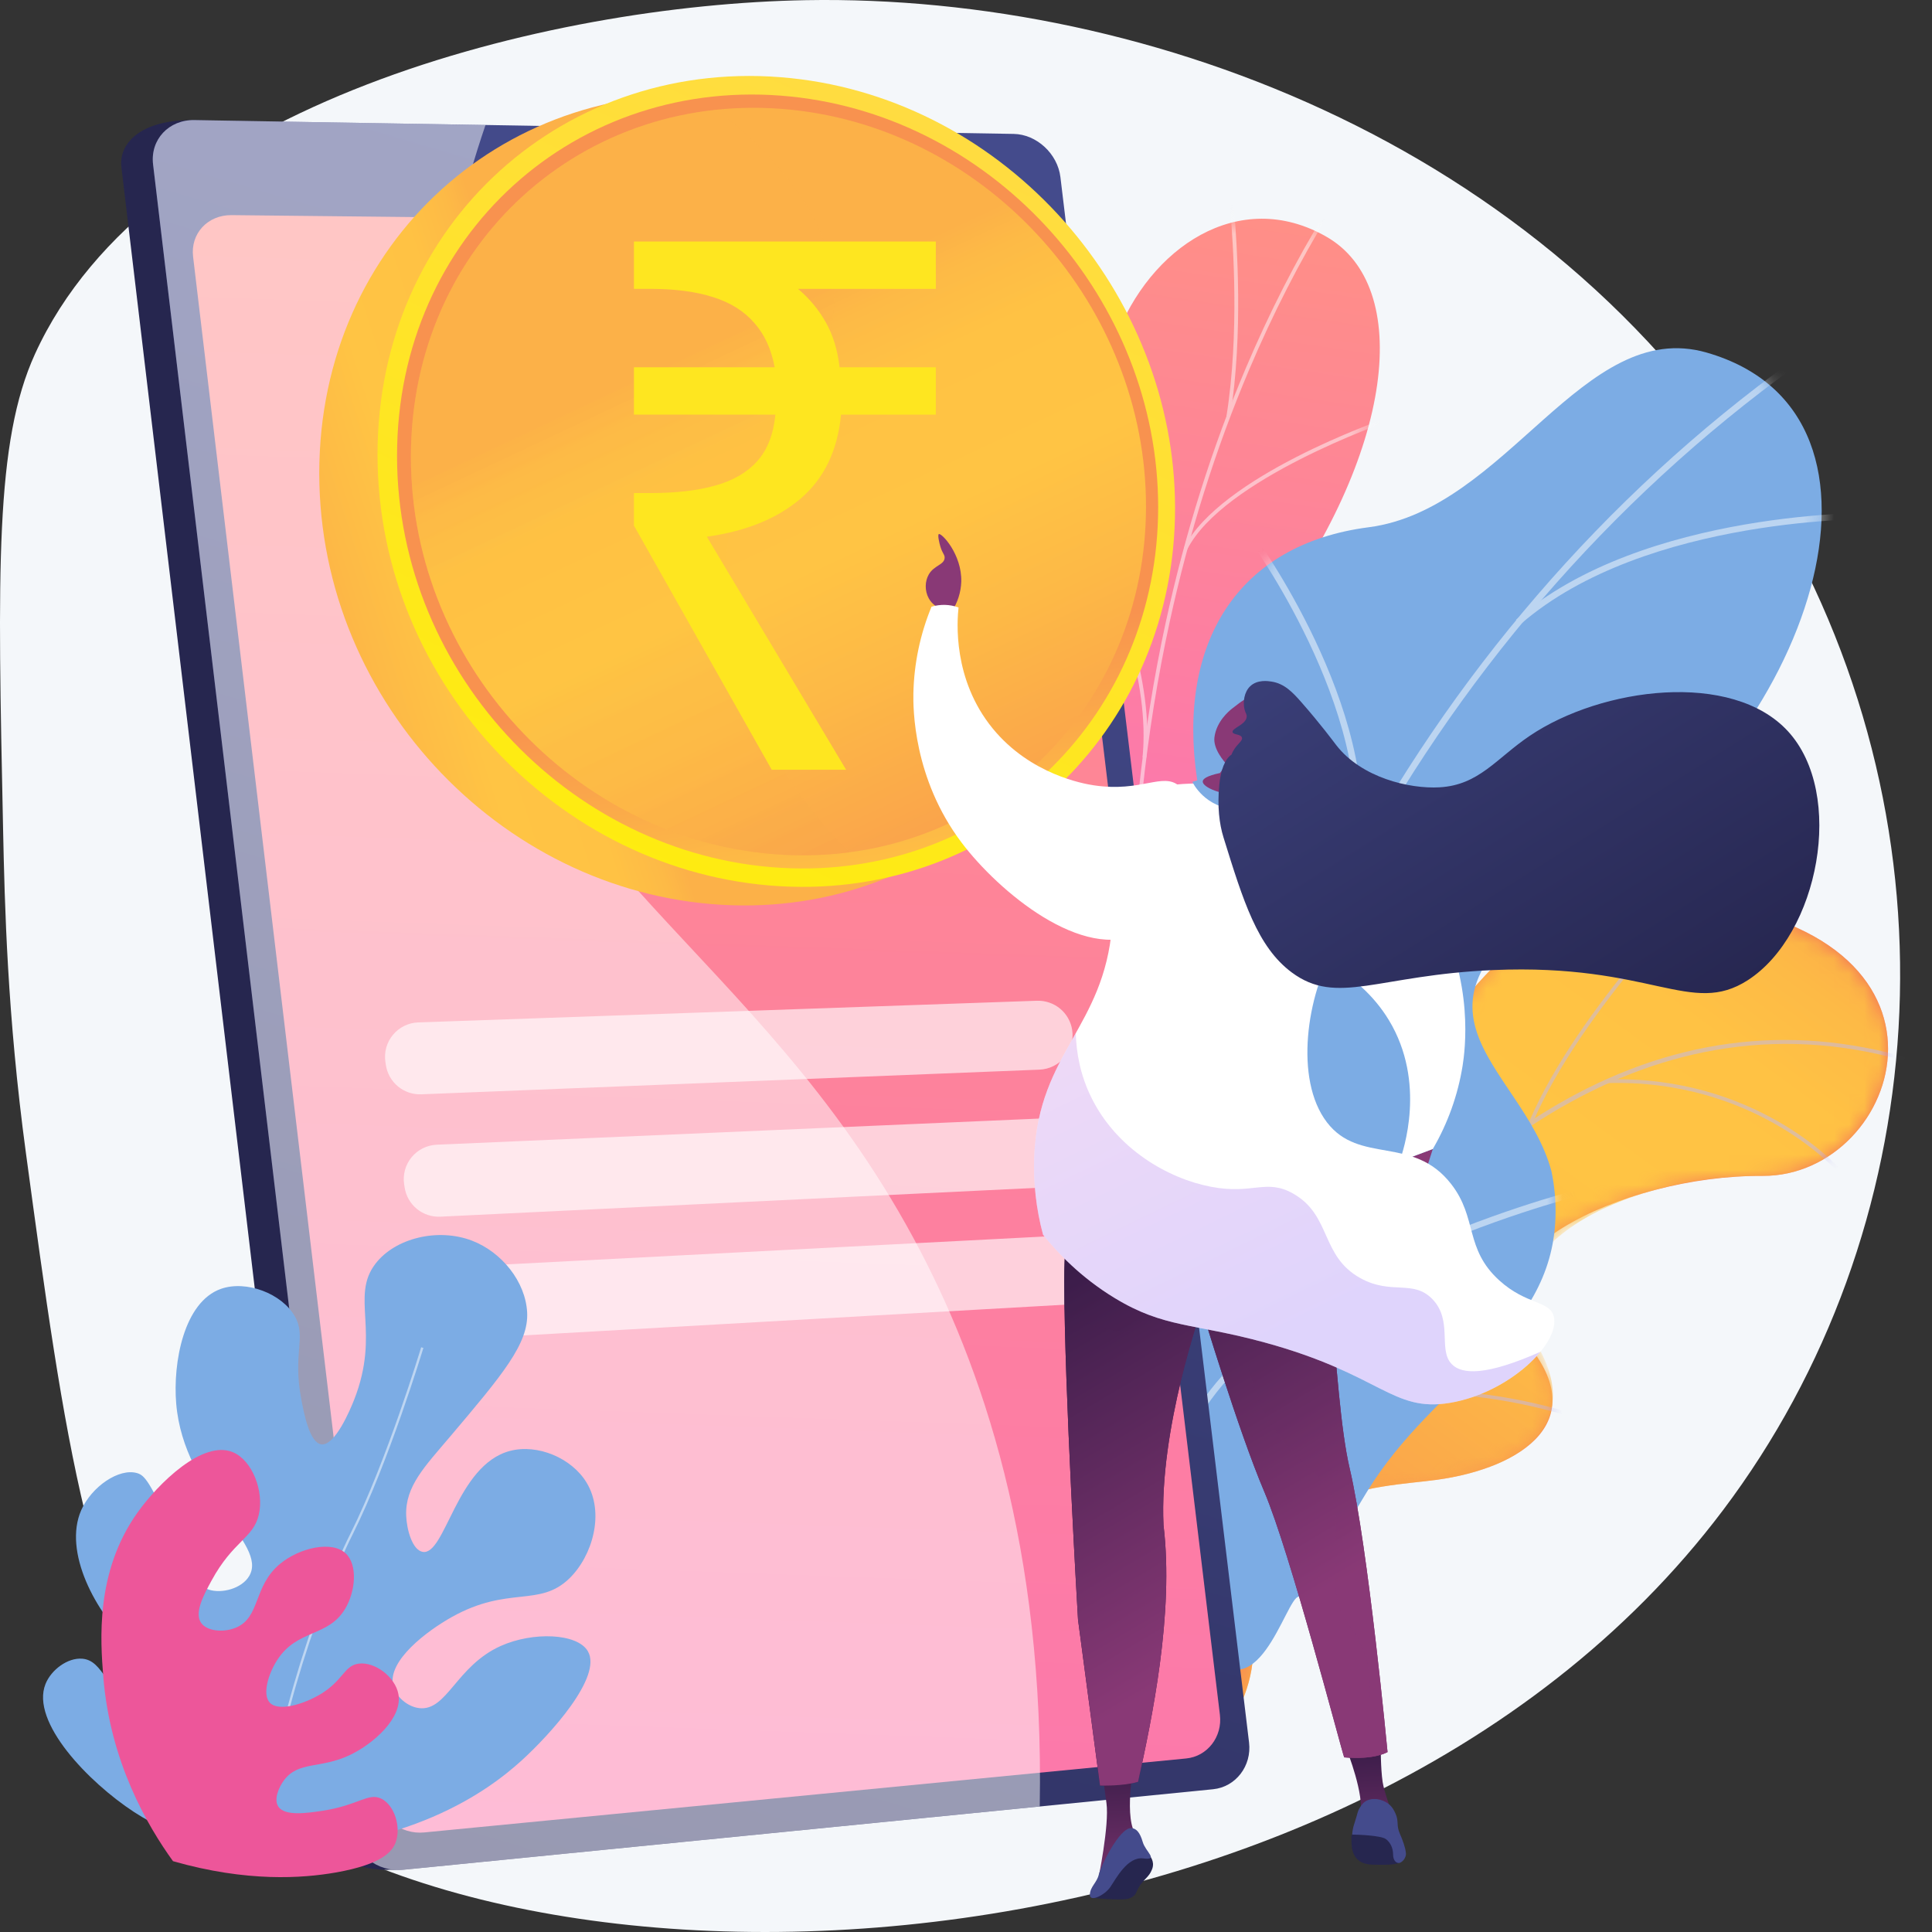 <svg width="128" height="128" viewBox="0 0 128 128" fill="none" xmlns="http://www.w3.org/2000/svg">
<rect x="0" y="0" width="128" height="128" fill="#333333" stroke="none"/>
<g id="Frame" clip-path="url(#clip0_201_12340)">
<g id="Group">
<g id="Illustration">
<path id="Vector" d="M53.401 0.011C36.331 0.312 9.92 6.794 2.319 23.451C-0.336 29.269 -0.156 37.824 0.204 54.927C0.309 59.955 0.484 67.283 1.715 76.376C4.271 95.264 6.01 108.122 12.596 115.609C29.096 134.369 88.701 133.828 114.155 100.053C128.039 81.628 130.174 55.419 117.48 33.758C103.502 9.91 76.253 -0.392 53.401 0.011Z" fill="#F4F7FA"/>
<path id="Vector_2" d="M68.481 112.034L78.492 117.842C78.492 117.842 83.359 113.806 83.011 108.763C82.301 98.474 91.373 98.571 95.18 98.043C100.919 97.248 105.63 94.048 100.951 88.75C96.272 83.453 107.326 77.855 116.781 77.905C126.034 77.954 131.46 61.555 111.444 59.613C99.49 58.454 95.154 69.31 91.659 74.272C88.165 79.235 80.129 75.151 79.08 83.083C78.184 89.856 80.194 96.341 74.715 98.176C69.235 100.012 66.449 104.017 68.481 112.034Z" fill="url(#paint0_linear_201_12340)"/>
<g id="Clip path group">
<mask id="mask0_201_12340" style="mask-type:luminance" maskUnits="userSpaceOnUse" x="67" y="59" width="59" height="59">
<g id="clip-path">
<path id="Vector_3" d="M68.481 112.034L78.492 117.842C78.492 117.842 83.359 113.806 83.011 108.763C82.301 98.474 91.373 98.571 95.18 98.043C100.919 97.248 105.63 94.048 100.951 88.75C96.272 83.453 107.326 77.855 116.781 77.905C126.034 77.954 131.46 61.555 111.444 59.613C99.49 58.454 95.154 69.31 91.659 74.272C88.165 79.235 80.129 75.151 79.08 83.083C78.184 89.856 80.194 96.341 74.715 98.176C69.235 100.012 66.449 104.017 68.481 112.034Z" fill="white"/>
</g>
</mask>
<g mask="url(#mask0_201_12340)">
<g id="Group_2">
<path id="Vector_4" d="M68.481 112.035L78.492 117.843C78.492 117.843 83.359 113.806 83.011 108.764C82.301 98.475 91.373 98.571 95.18 98.044C100.919 97.249 104.976 94.272 101.734 88.935C98.066 82.894 107.328 77.855 116.781 77.905C126.034 77.954 131.46 61.555 111.444 59.613C99.49 58.454 95.154 69.31 91.659 74.272C88.165 79.235 80.129 75.151 79.08 83.083C78.184 89.856 80.194 96.341 74.715 98.176C69.235 100.012 66.449 104.018 68.481 112.035Z" fill="url(#paint1_linear_201_12340)"/>
<g id="Group_3" style="mix-blend-mode:soft-light" opacity="0.5">
<path id="Vector_5" d="M72.273 115.476L72.503 115.558C72.555 115.416 77.731 101.189 87.12 88.63C95.77 77.061 109.873 64.581 127.921 70.83L128.001 70.599C119.966 67.819 112.032 68.451 104.423 72.483C98.342 75.704 92.455 81.089 86.924 88.488C77.511 101.076 72.325 115.333 72.273 115.476Z" fill="#BEB8F2"/>
<path id="Vector_6" d="M101.316 74.306L101.541 74.401C104.727 66.926 113.145 58.565 113.23 58.481L113.058 58.306C112.973 58.392 104.521 66.786 101.316 74.306Z" fill="#BEB8F2"/>
<path id="Vector_7" d="M106.461 71.758C116.15 71.458 121.562 77.438 121.615 77.499L121.798 77.337C121.744 77.276 116.261 71.211 106.453 71.514L106.461 71.758Z" fill="#BEB8F2"/>
<path id="Vector_8" d="M81.431 97.174C89.582 88.594 104.554 94.015 104.696 94.08L104.812 93.865C104.68 93.788 89.477 88.349 81.254 97.006L81.431 97.174Z" fill="#BEB8F2"/>
<path id="Vector_9" d="M83.82 92.92L84.052 92.997C86.437 85.835 82.054 77.412 82.009 77.328L81.793 77.442C81.837 77.525 86.172 85.858 83.82 92.92Z" fill="#BEB8F2"/>
<path id="Vector_10" d="M73.369 113.337C75.927 109.641 83.248 109.786 83.321 109.787L83.328 109.543C83.02 109.536 75.802 109.393 73.168 113.199L73.369 113.337Z" fill="#BEB8F2"/>
<path id="Vector_11" d="M74.549 109.952L74.778 110.037C76.022 106.708 73.4 100.675 72.539 98.694C72.417 98.414 72.312 98.172 72.302 98.125L72.062 98.174C72.076 98.24 72.145 98.401 72.315 98.789C73.166 100.751 75.758 106.716 74.549 109.952Z" fill="#BEB8F2"/>
</g>
</g>
</g>
</g>
<path id="Vector_12" d="M83.968 84.743C86.784 87.312 86.513 90.996 85.9 93.631C85.556 93.757 85.39 93.917 85.073 94.121C82.207 95.959 80.591 96.133 77.48 97.499C76.81 97.793 74.582 98.059 73.664 98.11L71.952 98.176C71.952 98.176 66.245 91.515 69.66 87.874C73.074 84.232 68.458 77.219 66.471 73.203C65.251 70.737 65.484 69.219 65.182 68.241C61.978 57.887 57.794 56.031 58.823 52.024C59.959 47.602 65.38 48.596 66.873 43.853C68.556 38.494 62.769 33.626 65.496 28.909C65.964 28.101 66.465 27.283 67.464 26.536C69.929 24.69 72.777 25.46 73.898 22.448C76.151 16.396 82.09 12.373 87.873 15.68C93.581 18.94 92.523 29.915 83.754 41.594C78.465 50.61 79.078 52.516 81.472 56.833C83.149 59.857 89.702 66.946 86.313 71.944C82.924 76.941 80.749 81.806 83.968 84.743Z" fill="url(#paint2_linear_201_12340)"/>
<g id="Clip path group_2">
<mask id="mask1_201_12340" style="mask-type:luminance" maskUnits="userSpaceOnUse" x="64" y="14" width="28" height="85">
<g id="clip-path-2">
<path id="Vector_13" d="M84.874 96.937L72.32 98.361C72.32 98.361 66.247 91.515 69.663 87.874C73.078 84.232 68.461 77.219 66.474 73.203C61.083 62.306 74.695 58.56 68.987 44.012C67.469 40.144 63.167 33.27 65.499 28.91C68.157 23.944 72.46 26.322 73.901 22.449C76.154 16.397 82.093 12.374 87.876 15.681C93.584 18.941 92.526 29.916 83.757 41.595C78.468 50.611 79.081 52.517 81.475 56.834C83.152 59.858 89.705 66.947 86.316 71.944C82.927 76.942 80.751 81.808 83.969 84.745C88.868 89.212 84.874 96.937 84.874 96.937Z" fill="white"/>
</g>
</mask>
<g mask="url(#mask1_201_12340)">
<g id="Group_4">
<g id="Group_5" style="mix-blend-mode:soft-light" opacity="0.5">
<path id="Vector_14" d="M79.194 97.017L78.95 97.075C78.62 95.733 78.305 94.376 78.014 93.042C75.861 83.158 74.784 73.421 74.813 64.101C74.838 56.203 75.656 48.493 77.244 41.186C78.52 35.31 80.301 29.66 82.535 24.396C84.105 20.695 85.879 17.219 87.816 14.068C88.153 13.518 88.53 12.973 88.894 12.446C89.378 11.742 89.882 11.017 90.293 10.275L90.513 10.377C90.096 11.129 89.589 11.861 89.102 12.568C88.739 13.092 88.364 13.635 88.031 14.179C86.103 17.321 84.334 20.786 82.767 24.477C80.539 29.73 78.762 35.366 77.489 41.229C75.905 48.522 75.088 56.217 75.063 64.098C75.034 73.403 76.109 83.124 78.259 92.992C78.55 94.321 78.864 95.678 79.194 97.017Z" fill="#FCFDFE"/>
<path id="Vector_15" d="M75.947 50.181L75.698 50.166C76.676 40.215 66.803 26.048 66.703 25.904L66.913 25.773C67.013 25.918 76.934 40.15 75.947 50.181Z" fill="#FCFDFE"/>
<path id="Vector_16" d="M75.831 78.175L75.581 78.187C75.396 71.374 85.826 62.297 85.931 62.206L86.099 62.374C85.994 62.465 75.649 71.466 75.831 78.175Z" fill="#FCFDFE"/>
<path id="Vector_17" d="M76.297 82.023L76.052 82.076C75.086 77.739 71.26 72.366 65.279 66.946C64.979 66.674 64.979 66.674 64.969 66.63L65.213 66.575L65.091 66.603L65.194 66.535C65.211 66.555 65.326 66.658 65.458 66.778C71.472 72.228 75.321 77.642 76.297 82.023Z" fill="#FCFDFE"/>
<path id="Vector_18" d="M78.628 94.561L78.379 94.547C78.839 89.65 85.341 85.436 85.406 85.394L85.544 85.584C85.48 85.626 79.078 89.777 78.628 94.561Z" fill="#FCFDFE"/>
<path id="Vector_19" d="M78.845 97.162C76.546 93.891 73.143 91.151 68.441 88.786L68.565 88.581C73.303 90.964 76.734 93.728 79.056 97.031L78.845 97.162Z" fill="#FCFDFE"/>
<path id="Vector_20" d="M81.505 27.595L81.258 27.567C82.133 22.054 81.683 16.108 81.534 14.155C81.499 13.681 81.486 13.515 81.493 13.456L81.742 13.475C81.737 13.518 81.758 13.79 81.785 14.134C81.934 16.092 82.384 22.057 81.505 27.595Z" fill="#FCFDFE"/>
<path id="Vector_21" d="M78.659 36.396L78.434 36.302C80.85 31.546 91.43 27.851 91.879 27.696L91.96 27.914C91.852 27.953 81.031 31.729 78.659 36.396Z" fill="#FCFDFE"/>
</g>
</g>
</g>
</g>
<path id="Vector_22" d="M86.043 105.782C85.179 105.838 83.226 114.049 79.697 108.956C78.817 107.684 77.188 103.008 70.892 103.992L67.227 104.563C65.657 102.043 64.644 99.377 68.124 97.623C73.529 94.901 71.689 85.37 69.417 82.311C66.603 78.524 60.245 69.579 68.53 65.247C75.428 61.641 80.649 60.636 79.31 51.625C77.97 42.613 81.981 36.057 90.677 34.932C99.831 33.75 104.883 21 113.074 23.36C127.345 27.474 119.746 49.367 105.243 58.079C90.74 66.791 100.846 70.379 102.786 77.591C102.996 78.59 103.087 79.61 103.056 80.63C102.806 88.598 95.08 91.453 90.581 98.806C84.446 108.835 87.499 105.688 86.043 105.782Z" fill="#7CACE4"/>
<g id="Clip path group_3">
<mask id="mask2_201_12340" style="mask-type:luminance" maskUnits="userSpaceOnUse" x="64" y="23" width="57" height="84">
<g id="clip-path-3">
<path id="Vector_23" d="M88.059 102.927L68.341 106.575C66.668 104.158 64.234 99.583 68.12 97.625C73.525 94.903 71.685 85.371 69.413 82.312C66.599 78.526 60.241 69.581 68.526 65.249C75.424 61.645 80.645 60.638 79.306 51.627C77.966 42.615 81.977 36.059 90.674 34.935C99.827 33.751 104.879 21.002 113.07 23.362C127.342 27.476 119.743 49.368 105.239 58.081C90.736 66.793 100.842 70.381 102.783 77.593C105.432 87.438 90.689 88.067 87.726 92.706C85.404 96.343 86.834 100.469 88.059 102.927Z" fill="white"/>
</g>
</mask>
<g mask="url(#mask2_201_12340)">
<g id="Group_6">
<g id="Group_7" style="mix-blend-mode:soft-light" opacity="0.5">
<path id="Vector_24" d="M78.189 101.725H77.754C78.034 71.754 93.738 41.934 118.738 23.903L119.002 24.228C94.107 42.183 78.469 71.878 78.189 101.725Z" fill="#FCFDFE"/>
<path id="Vector_25" d="M79.828 85.385L79.401 85.466C77.042 73.918 64.702 66.904 64.578 66.835L64.802 66.483C64.928 66.552 77.432 73.655 79.828 85.385Z" fill="#FCFDFE"/>
<path id="Vector_26" d="M78.403 96.211L77.988 96.092C81.789 84.671 104.085 78.935 104.312 78.879L104.421 79.275C104.2 79.331 82.131 85.008 78.403 96.211Z" fill="#FCFDFE"/>
<path id="Vector_27" d="M89.88 57.501L89.455 57.413C91.641 48.149 83.056 36.157 82.969 36.037L83.328 35.804C83.416 35.927 92.106 48.066 89.88 57.501Z" fill="#FCFDFE"/>
<path id="Vector_28" d="M100.731 41.363L100.438 41.063C108.883 33.709 124.342 33.962 124.497 33.966L124.483 34.376C124.33 34.371 109.045 34.123 100.731 41.363Z" fill="#FCFDFE"/>
</g>
</g>
</g>
</g>
<path id="Vector_29" d="M67.924 11.908L80.356 115.104C80.542 116.652 79.475 118.039 77.979 118.187L26.199 123.864C23.027 124.061 21.291 122.443 21.094 120.797L8.044 11.083C7.849 9.446 9.405 7.965 12.591 7.965L64.841 9.064C66.355 9.089 67.739 10.369 67.924 11.908Z" fill="url(#paint3_linear_201_12340)"/>
<path id="Vector_30" d="M70.255 11.731L82.753 115.443C82.941 116.998 81.869 118.392 80.368 118.542L26.689 123.879C25.005 124.046 23.463 122.831 23.266 121.177L10.142 10.895C9.946 9.251 11.182 7.928 12.883 7.957L67.159 8.872C68.677 8.898 70.068 10.184 70.255 11.731Z" fill="url(#paint4_linear_201_12340)"/>
<path id="Vector_31" d="M69.236 17.451L80.822 113.613C80.998 115.066 79.993 116.366 78.588 116.503L28.103 121.404C26.539 121.556 25.105 120.421 24.922 118.882L12.793 17.007C12.61 15.475 13.758 14.238 15.338 14.253L66.341 14.795C67.761 14.812 69.061 16.005 69.236 17.451Z" fill="url(#paint5_linear_201_12340)"/>
<path id="Vector_32" d="M42.163 11.659C42.229 12.211 41.832 12.653 41.276 12.646C40.72 12.639 40.214 12.185 40.148 11.632C40.082 11.079 40.48 10.637 41.036 10.645C41.593 10.652 42.096 11.107 42.163 11.659Z" fill="url(#paint6_linear_201_12340)"/>
<g id="Group_8" style="mix-blend-mode:soft-light" opacity="0.5">
<path id="Vector_33" d="M60.506 82.001C50.171 62.917 34.732 57.205 30.083 37.537C27.57 26.905 29.282 16.73 32.166 8.282L12.883 7.956C11.182 7.927 9.946 9.249 10.142 10.893L23.265 121.176C23.462 122.83 25.004 124.046 26.687 123.879L68.885 119.682C69.198 102.584 65.113 90.508 60.506 82.001Z" fill="white"/>
</g>
<g id="Group_9" opacity="0.63">
<path id="Vector_34" d="M68.869 70.867L27.914 72.501C27.353 72.523 26.803 72.339 26.37 71.982C25.937 71.625 25.651 71.121 25.566 70.567L25.534 70.36C25.485 70.042 25.505 69.717 25.591 69.407C25.677 69.097 25.827 68.808 26.033 68.561C26.239 68.313 26.495 68.111 26.784 67.969C27.073 67.827 27.389 67.748 27.711 67.737L68.697 66.302C69.256 66.283 69.803 66.469 70.234 66.825C70.665 67.182 70.949 67.684 71.034 68.236V68.243C71.083 68.56 71.064 68.884 70.978 69.193C70.893 69.502 70.744 69.79 70.539 70.038C70.335 70.286 70.081 70.487 69.793 70.63C69.505 70.773 69.19 70.854 68.869 70.867Z" fill="white"/>
<path id="Vector_35" d="M70.079 78.63L29.176 80.608C28.611 80.635 28.057 80.452 27.62 80.095C27.183 79.738 26.894 79.231 26.808 78.674L26.776 78.463C26.728 78.146 26.747 77.823 26.831 77.514C26.916 77.206 27.065 76.918 27.269 76.671C27.472 76.423 27.725 76.222 28.012 76.078C28.299 75.935 28.613 75.854 28.933 75.84L69.867 74.064C70.429 74.039 70.98 74.223 71.415 74.58C71.85 74.937 72.138 75.442 72.223 75.998V76.008C72.271 76.323 72.252 76.645 72.168 76.953C72.084 77.261 71.936 77.547 71.734 77.795C71.532 78.042 71.28 78.244 70.995 78.388C70.71 78.531 70.398 78.614 70.079 78.63Z" fill="white"/>
<path id="Vector_36" d="M71.285 86.397L30.434 88.716C29.866 88.748 29.307 88.568 28.866 88.21C28.425 87.853 28.133 87.344 28.047 86.782L28.015 86.568C27.966 86.253 27.985 85.931 28.069 85.624C28.152 85.316 28.3 85.03 28.501 84.783C28.703 84.536 28.954 84.334 29.238 84.189C29.523 84.045 29.834 83.962 30.153 83.946L71.034 81.827C71.6 81.798 72.157 81.979 72.596 82.337C73.035 82.694 73.326 83.202 73.411 83.761L73.413 83.776C73.461 84.09 73.443 84.411 73.36 84.717C73.277 85.024 73.13 85.31 72.93 85.557C72.729 85.804 72.48 86.006 72.196 86.151C71.913 86.296 71.603 86.38 71.285 86.397Z" fill="white"/>
</g>
<path id="Vector_37" d="M73.991 34.906C73.991 49.182 62.813 60.414 48.526 59.976C33.657 59.52 21.152 46.695 21.152 31.348C21.152 16 33.657 4.86 48.526 6.406C62.813 7.892 73.991 20.628 73.991 34.906Z" fill="url(#paint7_linear_201_12340)"/>
<path id="Vector_38" d="M77.851 33.675C77.851 47.952 66.672 59.184 52.385 58.745C37.516 58.289 25.012 45.464 25.012 30.117C25.012 14.77 37.517 3.629 52.385 5.176C66.672 6.661 77.851 19.398 77.851 33.675Z" fill="url(#paint8_linear_201_12340)"/>
<path id="Vector_39" d="M76.731 33.599C76.731 47.247 66.037 57.966 52.387 57.525C38.209 57.066 26.305 44.827 26.305 30.203C26.305 15.58 38.209 4.944 52.387 6.395C66.035 7.791 76.731 19.95 76.731 33.599Z" fill="url(#paint9_linear_201_12340)"/>
<path id="Vector_40" d="M75.926 33.545C75.926 46.743 65.577 57.095 52.385 56.653C38.698 56.194 27.223 44.373 27.223 30.265C27.223 16.158 38.699 5.882 52.385 7.267C65.577 8.6 75.926 20.346 75.926 33.545Z" fill="url(#paint10_linear_201_12340)"/>
<path id="Vector_41" style="mix-blend-mode:multiply" opacity="0.3" d="M48.127 36.777C48.922 28.931 56.142 25.61 55.199 18.393C54.619 13.945 51.243 10.196 47.476 7.271C36.054 8.467 27.223 17.912 27.223 30.265C27.223 44.374 38.699 56.194 52.385 56.653C53.684 56.696 54.985 56.632 56.274 56.463C50.84 51.062 47.443 43.517 48.127 36.777Z" fill="url(#paint11_linear_201_12340)"/>
<path id="Vector_42" d="M63.064 40.502C63.447 39.918 63.662 39.239 63.687 38.541C63.734 36.722 62.383 35.303 62.202 35.384C62.104 35.428 62.228 35.961 62.298 36.197C62.442 36.689 62.598 36.737 62.585 36.963C62.558 37.428 61.886 37.446 61.532 38.062C61.276 38.506 61.255 39.139 61.532 39.64C61.989 40.472 63.02 40.502 63.064 40.502Z" fill="url(#paint12_linear_201_12340)"/>
<path id="Vector_43" d="M91.926 80.021L91.406 78.236L93.575 76.632L94.926 76.127L94.126 78.624L91.926 80.021Z" fill="url(#paint13_linear_201_12340)"/>
<path id="Vector_44" d="M89.242 115.968C89.242 115.968 90.428 118.948 90.116 120.269C91.389 120.244 92.213 120.083 92.213 120.083C92.213 120.083 91.701 118.724 91.602 118.05C91.467 117.141 91.477 115.669 91.477 115.669L89.242 115.968Z" fill="url(#paint14_linear_201_12340)"/>
<path id="Vector_45" d="M76.167 122.937C76.299 123.09 76.378 123.283 76.391 123.484C76.395 123.61 76.373 123.735 76.324 123.851C76.122 124.382 75.804 124.453 75.462 125.017C75.252 125.361 75.292 125.465 75.1 125.621C74.847 125.825 74.541 125.837 74.276 125.84C73.639 125.846 73.003 125.81 72.371 125.733C72.796 125.185 73.25 124.63 73.731 124.066C73.942 123.82 74.152 123.579 74.362 123.344L75.614 122.922L76.167 122.937Z" fill="#26264F"/>
<path id="Vector_46" d="M75.127 116.868C75.127 116.868 74.411 120.596 75.321 121.639C76.097 122.683 74.947 121.938 74.947 121.938L73.574 123.135L72.75 124.56C72.75 124.56 73.508 120.912 73.306 119.464C73.104 118.015 73.003 117.04 73.003 117.04L75.127 116.868Z" fill="url(#paint15_linear_201_12340)"/>
<path id="Vector_47" d="M72.433 76.097C72.433 76.097 70.512 77.814 70.512 84.884C70.512 91.954 71.422 107.308 71.422 107.308L72.879 118.299C72.879 118.299 74.388 118.353 75.4 118.05C76.31 113.909 77.793 106.904 77.085 101.046C76.782 94.682 79.614 86.703 79.614 86.703C79.614 86.703 82.041 94.783 83.76 98.823C85.48 102.864 88.753 115.52 89.056 116.43C91.068 116.612 91.928 116.078 91.928 116.078C91.928 116.078 90.638 102.457 89.424 97.306C88.21 92.155 88.311 79.731 86.289 76.196C81.738 74.38 72.433 76.097 72.433 76.097Z" fill="url(#paint16_linear_201_12340)"/>
<path id="Vector_48" d="M72.433 76.097C72.433 76.097 70.512 77.814 70.512 84.884C70.512 91.954 71.422 107.308 71.422 107.308L72.879 118.299C72.879 118.299 74.388 118.353 75.4 118.05C76.31 113.909 77.793 106.904 77.086 101.046C76.782 94.682 79.614 86.703 79.614 86.703C79.614 86.703 82.041 94.783 83.76 98.823C85.48 102.864 88.753 115.521 89.056 116.43C91.068 116.612 91.928 116.078 91.928 116.078C91.928 116.078 90.638 102.457 89.424 97.306C88.21 92.155 88.311 79.731 86.289 76.196C81.738 74.38 72.433 76.097 72.433 76.097Z" fill="url(#paint17_linear_201_12340)"/>
<path id="Vector_49" style="mix-blend-mode:multiply" opacity="0.25" d="M82.414 89.051C83.013 92.941 84.212 95.035 87.208 97.728C89.605 99.524 87.807 103.414 88.704 106.405C89.003 107.303 89.902 108.201 90.2 109.098C91.316 111.325 90.274 114.049 90.779 116.407C91.566 116.299 91.924 116.08 91.924 116.08C91.924 116.08 90.634 102.459 89.42 97.308C88.206 92.156 88.308 79.733 86.285 76.198C81.734 74.379 72.429 76.096 72.429 76.096C72.429 76.096 70.508 77.814 70.508 84.884C70.508 85.457 70.514 86.086 70.525 86.757C72.52 88.52 76.598 88.91 79.116 86.957C79.258 86.849 79.422 86.775 79.597 86.739L79.61 86.702C79.61 86.702 79.614 86.716 79.621 86.737C80.768 86.528 82.154 88.014 82.414 89.051Z" fill="url(#paint18_linear_201_12340)"/>
<path id="Vector_50" d="M89.804 121.4C89.804 121.4 89.508 121.4 89.533 121.781C89.557 122.163 89.401 123.474 90.902 123.536C92.404 123.598 92.636 123.43 92.686 123.43C92.735 123.43 92.289 122.175 92.289 122.175L91.809 121.56L90.516 121.425L89.804 121.4Z" fill="#26264F"/>
<path id="Vector_51" d="M93.137 122.716C93.105 122.399 92.927 121.901 92.749 121.5C92.485 120.904 92.701 120.681 92.448 120.137C92.36 119.949 92.275 119.771 92.09 119.595C92.046 119.554 91.633 119.171 91.029 119.191C90.856 119.189 90.684 119.229 90.529 119.308C90.297 119.432 90.18 119.618 90.08 119.782C89.924 120.039 89.96 120.118 89.718 120.854C89.643 121.078 89.599 121.311 89.586 121.546C89.982 121.546 91.495 121.608 91.815 121.841C92.135 122.075 92.296 122.469 92.296 122.862C92.296 123.256 92.493 123.44 92.692 123.428C92.863 123.417 93.213 123.092 93.137 122.716Z" fill="#444B8C"/>
<path id="Vector_52" d="M74.936 121.117C75.274 121.123 75.522 121.391 75.71 122.04C75.897 122.689 76.795 123.262 75.747 123.125C74.699 122.988 73.937 124.471 73.562 125.02C73.188 125.568 72.183 126.056 72.207 125.519C72.232 124.983 72.676 124.733 72.801 124.185C72.926 123.636 74.164 121.105 74.936 121.117Z" fill="#444B8C"/>
<path id="Vector_53" d="M92.722 76.95C92.971 76.259 94.523 71.72 92.014 67.582C89.959 64.193 86.403 63.088 85.897 62.938C82.81 62.028 81.264 63.197 80.29 62.121C78.637 60.295 80.51 54.074 84.13 52.828C88.21 51.422 93.107 56.824 95.09 60.372C97.693 65.026 97.053 69.651 96.902 70.604C96.59 72.55 95.921 74.422 94.927 76.125L92.722 76.95Z" fill="white"/>
<path id="Vector_54" d="M82.064 51.951C78.421 51.806 75.612 51.863 74.025 53.445C72.349 55.118 74.043 57.005 73.679 61.383C73.121 68.082 68.847 69.719 68.525 76.516C68.445 78.298 68.641 80.082 69.106 81.805C70.044 82.972 71.58 84.618 73.846 85.995C77.143 87.999 79.056 87.65 83.792 88.944C91.537 91.062 92.227 93.583 96.07 92.941C99.952 92.292 103.358 89.029 102.947 87.237C102.701 86.164 101.136 86.468 99.334 84.832C97.012 82.722 97.907 80.709 96.141 78.442C93.606 75.187 90.073 77.177 87.912 74.355C85.725 71.501 86.592 65.876 88.436 62.81C89.639 60.808 90.155 58.461 91.179 56.362C91.304 56.108 91.353 55.824 91.319 55.544C91.153 54.176 88.87 53.434 87.142 52.89C84.502 52.062 82.362 51.962 82.064 51.951Z" fill="white"/>
<path id="Vector_55" d="M78.996 51.8L79.715 51.58C79.715 51.58 79.903 52.551 82.213 52.673C83.495 52.673 84.325 51.955 84.325 51.955L84.816 52.313C84.816 52.313 83.739 53.656 82.026 53.622C79.814 53.578 78.996 51.8 78.996 51.8Z" fill="#7CABE3"/>
<path id="Vector_56" d="M80.46 48.845C80.598 47.778 81.442 47.095 81.627 46.948C82.398 46.336 82.555 46.274 82.82 46.223L83.183 46.169H83.222C83.434 46.182 84.069 46.429 84.184 46.51C84.553 46.769 84.281 48.603 83.163 50.885C83.119 51.078 83.075 51.271 83.031 51.464C84.006 51.636 84.247 51.811 84.255 51.951C84.271 52.255 83.204 52.642 82.215 52.668C80.976 52.699 79.659 52.166 79.684 51.769C79.694 51.608 79.928 51.409 80.828 51.214C80.969 51.017 81.11 50.819 81.25 50.621C81.124 50.469 80.358 49.631 80.46 48.845Z" fill="url(#paint19_linear_201_12340)"/>
<path id="Vector_57" d="M81.991 48.443C82.272 48.275 82.486 48.636 82.354 48.952C82.221 49.268 81.776 49.465 81.506 49.277C81.236 49.088 81.612 48.669 81.991 48.443Z" fill="url(#paint20_linear_201_12340)"/>
<path id="Vector_58" d="M118.447 48.437C114.744 44.425 106.131 45.526 101.353 48.748C99.132 50.245 97.993 52.014 95.37 52.162C93.376 52.275 90.203 51.526 88.532 49.369C88.322 49.097 87.48 47.957 86.215 46.519C85.658 45.885 85.104 45.289 84.245 45.157C84.025 45.122 83.3 45.005 82.82 45.473C82.431 45.852 82.336 46.512 82.451 46.988C82.519 47.272 82.609 47.302 82.596 47.488C82.561 48.011 81.606 48.239 81.66 48.502C81.697 48.69 82.194 48.622 82.279 48.858C82.373 49.117 81.828 49.341 81.594 49.991C81.153 50.284 80.878 51.015 80.782 51.992C80.64 53.428 80.785 54.595 81.058 55.474C82.37 59.706 83.308 62.733 85.579 64.424C88.587 66.662 91.294 64.595 98.944 64.268C109.418 63.821 112.03 67.367 115.795 64.941C120.495 61.912 122.29 52.603 118.447 48.437Z" fill="url(#paint21_linear_201_12340)"/>
<path id="Vector_59" d="M63.505 40.248C63.412 41.123 63.096 44.995 65.77 48.265C68.269 51.319 71.808 51.93 72.465 52.029C75.647 52.509 77.019 51.14 78.132 52.073C80.018 53.656 79.016 60.072 75.6 61.803C71.749 63.752 66.16 59.07 63.709 55.826C60.494 51.571 60.497 46.904 60.514 45.937C60.556 43.965 60.963 42.019 61.715 40.196C62.302 40.019 62.93 40.037 63.505 40.246V40.248Z" fill="white"/>
<path id="Vector_60" style="mix-blend-mode:multiply" opacity="0.3" d="M96.185 90.381C95.253 89.427 96.278 87.504 94.903 86.074C93.626 84.746 92.18 85.819 90.124 84.677C87.487 83.213 88.214 80.531 85.695 79.09C83.884 78.053 83.033 79.168 80.217 78.624C77.401 78.08 73.983 76.146 72.291 72.688C71.573 71.218 71.308 69.757 71.273 68.451C70.009 70.707 68.698 72.868 68.525 76.516C68.445 78.299 68.641 80.083 69.106 81.806C70.044 82.972 71.58 84.618 73.846 85.996C77.143 88 79.056 87.65 83.792 88.945C91.537 91.062 92.227 93.584 96.07 92.941C98.551 92.526 100.832 91.044 102.052 89.561C98.47 91.152 96.861 91.073 96.185 90.381Z" fill="url(#paint22_linear_201_12340)"/>
<path id="Vector_61" d="M16.76 122.652C14.512 122.474 11.637 121.85 8.876 120.048C5.891 118.098 2.001 114.092 3.016 111.566C3.395 110.623 4.486 109.816 5.446 109.893C6.863 110.006 7.03 111.972 9.489 114.112C9.943 114.508 12.295 116.551 13.463 115.862C14.044 115.52 14.216 114.571 14.121 113.85C13.845 111.741 11.267 111.418 8.789 109.136C6.277 106.822 4.183 102.785 5.38 100.056C6.068 98.488 7.888 97.249 9.083 97.597C9.595 97.746 9.919 98.163 11.471 101.512C12.744 104.26 13.028 105.061 13.847 105.322C14.693 105.59 16.007 105.254 16.506 104.422C17.807 102.256 12.185 99.057 11.674 92.994C11.445 90.277 12.181 86.251 14.644 85.388C16.31 84.804 18.682 85.695 19.54 87.221C20.313 88.597 19.374 89.631 19.964 92.721C20.143 93.659 20.511 95.588 21.288 95.69C22.201 95.809 23.222 93.348 23.458 92.749C25.235 88.238 23.197 85.919 24.872 83.729C26.178 82.021 29.021 81.335 31.273 82.198C33.243 82.953 34.819 84.915 34.925 86.949C35.033 89.019 33.29 91.079 29.804 95.199C28.151 97.153 26.836 98.473 26.911 100.415C26.947 101.362 27.323 102.693 28.002 102.815C29.501 103.084 30.238 97.057 33.79 96.126C35.608 95.65 37.867 96.586 38.86 98.223C40.076 100.228 39.261 103.07 37.733 104.564C35.739 106.514 33.695 105.033 29.943 107.127C28.279 108.056 25.664 110.033 26.047 111.667C26.214 112.378 26.96 113.073 27.78 113.168C29.617 113.376 30.224 110.37 33.178 109.048C35.306 108.095 38.249 108.198 38.948 109.399C39.934 111.091 36.43 114.933 34.566 116.63C32.315 118.68 27.002 122.571 16.76 122.652Z" fill="#7CACE4"/>
<path id="Vector_62" opacity="0.5" d="M17.769 121.689C17.471 116.659 20.805 106.415 23.234 101.572C25.61 96.833 27.88 89.336 27.903 89.261L28.051 89.305C28.028 89.38 25.753 96.89 23.372 101.64C20.952 106.468 17.627 116.675 17.923 121.679L17.769 121.689Z" fill="white"/>
<path id="Vector_63" d="M11.462 123.308C9.77 120.962 7.287 116.727 6.841 111.062C6.658 108.728 6.3 104.169 9.092 100.236C10.484 98.276 13.436 95.377 15.43 96.213C16.713 96.751 17.51 98.798 17.146 100.354C16.781 101.924 15.453 102.069 14.007 104.732C13.471 105.718 12.86 106.875 13.33 107.528C13.722 108.074 14.8 108.173 15.607 107.846C17.276 107.17 16.755 105.094 18.559 103.606C19.842 102.547 21.981 102.05 22.904 102.917C23.706 103.67 23.564 105.428 22.86 106.6C21.726 108.477 19.692 107.926 18.367 109.979C17.779 110.889 17.361 112.264 17.876 112.808C18.462 113.428 20.188 112.892 21.294 112.207C22.755 111.302 22.809 110.34 23.771 110.22C24.844 110.085 26.184 111.106 26.394 112.235C26.688 113.817 24.746 115.521 23.208 116.262C21.239 117.21 19.776 116.654 18.814 117.949C18.462 118.425 18.138 119.201 18.428 119.672C18.841 120.344 20.333 120.122 21.324 119.975C23.735 119.616 24.399 118.744 25.263 119.167C26.138 119.597 26.589 121.048 26.211 122.068C26.001 122.634 25.369 123.51 22.239 124.059C20.049 124.441 16.368 124.711 11.462 123.308Z" fill="#ED569A"/>
</g>
</g>
<path id="&#226;&#130;&#185;" d="M51.13 51L42 34.824V32.667H43.063C44.77 32.667 46.203 32.503 47.362 32.176C48.554 31.85 49.488 31.311 50.164 30.559C50.841 29.807 51.243 28.778 51.372 27.471H42V24.333H51.324C51.098 23.124 50.647 22.144 49.971 21.392C49.295 20.608 48.377 20.036 47.217 19.677C46.09 19.317 44.705 19.137 43.063 19.137H42V16H62V19.137H52.87C53.61 19.758 54.222 20.494 54.705 21.343C55.188 22.193 55.494 23.189 55.623 24.333H62V27.471H55.72C55.494 29.856 54.593 31.719 53.014 33.059C51.469 34.366 49.407 35.199 46.831 35.559L56.058 51H51.13Z" fill="#FEE620"/>
</g>
<defs>
<linearGradient id="paint0_linear_201_12340" x1="64.21" y1="96.728" x2="128.019" y2="78.877" gradientUnits="userSpaceOnUse">
<stop stop-color="#FFC444"/>
<stop offset="1" stop-color="#F36F56"/>
</linearGradient>
<linearGradient id="paint1_linear_201_12340" x1="115.712" y1="58.2" x2="74.79" y2="114.223" gradientUnits="userSpaceOnUse">
<stop stop-color="#FCB148"/>
<stop offset="0.05" stop-color="#FDBA46"/>
<stop offset="0.14" stop-color="#FFC244"/>
<stop offset="0.32" stop-color="#FFC444"/>
<stop offset="0.48" stop-color="#FDB946"/>
<stop offset="0.78" stop-color="#F99C4D"/>
<stop offset="0.87" stop-color="#F8924F"/>
<stop offset="1" stop-color="#F8924F"/>
</linearGradient>
<linearGradient id="paint2_linear_201_12340" x1="81.468" y1="12.226" x2="72.849" y2="69.877" gradientUnits="userSpaceOnUse">
<stop stop-color="#FF9085"/>
<stop offset="1" stop-color="#FB6FBB"/>
</linearGradient>
<linearGradient id="paint3_linear_201_12340" x1="43.559" y1="63.254" x2="23.153" y2="65.483" gradientUnits="userSpaceOnUse">
<stop stop-color="#444B8C"/>
<stop offset="1" stop-color="#26264F"/>
</linearGradient>
<linearGradient id="paint4_linear_201_12340" x1="61.538" y1="11.883" x2="11.2" y2="183.477" gradientUnits="userSpaceOnUse">
<stop stop-color="#444B8C"/>
<stop offset="1" stop-color="#26264F"/>
</linearGradient>
<linearGradient id="paint5_linear_201_12340" x1="49.248" y1="-2.448" x2="43.088" y2="169.025" gradientUnits="userSpaceOnUse">
<stop stop-color="#FF9085"/>
<stop offset="1" stop-color="#FB6FBB"/>
</linearGradient>
<linearGradient id="paint6_linear_201_12340" x1="42.63" y1="7.657" x2="-16.538" y2="168.108" gradientUnits="userSpaceOnUse">
<stop stop-color="#311944"/>
<stop offset="1" stop-color="#893976"/>
</linearGradient>
<linearGradient id="paint7_linear_201_12340" x1="38.516" y1="36.022" x2="7.709" y2="45.922" gradientUnits="userSpaceOnUse">
<stop stop-color="#FCB148"/>
<stop offset="0.05" stop-color="#FDBA46"/>
<stop offset="0.14" stop-color="#FFC244"/>
<stop offset="0.32" stop-color="#FFC444"/>
<stop offset="0.48" stop-color="#FDB946"/>
<stop offset="0.78" stop-color="#F99C4D"/>
<stop offset="0.87" stop-color="#F8924F"/>
<stop offset="1" stop-color="#F8924F"/>
</linearGradient>
<linearGradient id="paint8_linear_201_12340" x1="63.443" y1="5.389" x2="35.991" y2="66.029" gradientUnits="userSpaceOnUse">
<stop stop-color="#FFDB44"/>
<stop offset="1" stop-color="#FEEF06"/>
</linearGradient>
<linearGradient id="paint9_linear_201_12340" x1="58.384" y1="69.39" x2="53.089" y2="40.427" gradientUnits="userSpaceOnUse">
<stop stop-color="#FCB148"/>
<stop offset="0.05" stop-color="#FDBA46"/>
<stop offset="0.14" stop-color="#FFC244"/>
<stop offset="0.32" stop-color="#FFC444"/>
<stop offset="0.48" stop-color="#FDB946"/>
<stop offset="0.78" stop-color="#F99C4D"/>
<stop offset="0.87" stop-color="#F8924F"/>
<stop offset="1" stop-color="#F8924F"/>
</linearGradient>
<linearGradient id="paint10_linear_201_12340" x1="47.128" y1="22.514" x2="68.957" y2="68.913" gradientUnits="userSpaceOnUse">
<stop stop-color="#FCB148"/>
<stop offset="0.05" stop-color="#FDBA46"/>
<stop offset="0.14" stop-color="#FFC244"/>
<stop offset="0.32" stop-color="#FFC444"/>
<stop offset="0.48" stop-color="#FDB946"/>
<stop offset="0.78" stop-color="#F99C4D"/>
<stop offset="0.87" stop-color="#F8924F"/>
<stop offset="1" stop-color="#F8924F"/>
</linearGradient>
<linearGradient id="paint11_linear_201_12340" x1="40.694" y1="25.515" x2="62.479" y2="71.821" gradientUnits="userSpaceOnUse">
<stop stop-color="#FCB148"/>
<stop offset="0.05" stop-color="#FDBA46"/>
<stop offset="0.14" stop-color="#FFC244"/>
<stop offset="0.32" stop-color="#FFC444"/>
<stop offset="0.48" stop-color="#FDB946"/>
<stop offset="0.78" stop-color="#F99C4D"/>
<stop offset="0.87" stop-color="#F8924F"/>
<stop offset="1" stop-color="#F8924F"/>
</linearGradient>
<linearGradient id="paint12_linear_201_12340" x1="62.321" y1="46.672" x2="62.424" y2="42.302" gradientUnits="userSpaceOnUse">
<stop stop-color="#311944"/>
<stop offset="1" stop-color="#893976"/>
</linearGradient>
<linearGradient id="paint13_linear_201_12340" x1="92.383" y1="85.902" x2="93.051" y2="78.449" gradientUnits="userSpaceOnUse">
<stop stop-color="#311944"/>
<stop offset="1" stop-color="#893976"/>
</linearGradient>
<linearGradient id="paint14_linear_201_12340" x1="90.544" y1="114.634" x2="91.16" y2="126.045" gradientUnits="userSpaceOnUse">
<stop stop-color="#311944"/>
<stop offset="1" stop-color="#893976"/>
</linearGradient>
<linearGradient id="paint15_linear_201_12340" x1="73.748" y1="115.54" x2="74.364" y2="126.951" gradientUnits="userSpaceOnUse">
<stop stop-color="#311944"/>
<stop offset="1" stop-color="#893976"/>
</linearGradient>
<linearGradient id="paint16_linear_201_12340" x1="70.511" y1="96.833" x2="91.928" y2="96.833" gradientUnits="userSpaceOnUse">
<stop stop-color="#311944"/>
<stop offset="1" stop-color="#893976"/>
</linearGradient>
<linearGradient id="paint17_linear_201_12340" x1="69.831" y1="80.889" x2="85.231" y2="106.788" gradientUnits="userSpaceOnUse">
<stop stop-color="#311944"/>
<stop offset="1" stop-color="#893976"/>
</linearGradient>
<linearGradient id="paint18_linear_201_12340" x1="75.904" y1="77.277" x2="91.303" y2="103.176" gradientUnits="userSpaceOnUse">
<stop stop-color="#311944"/>
<stop offset="1" stop-color="#893976"/>
</linearGradient>
<linearGradient id="paint19_linear_201_12340" x1="223.579" y1="143.057" x2="216.019" y2="138.036" gradientUnits="userSpaceOnUse">
<stop stop-color="#311944"/>
<stop offset="1" stop-color="#893976"/>
</linearGradient>
<linearGradient id="paint20_linear_201_12340" x1="192.786" y1="88.944" x2="184.252" y2="85.852" gradientUnits="userSpaceOnUse">
<stop stop-color="#311944"/>
<stop offset="1" stop-color="#893976"/>
</linearGradient>
<linearGradient id="paint21_linear_201_12340" x1="81.425" y1="24.082" x2="110.5" y2="70.354" gradientUnits="userSpaceOnUse">
<stop stop-color="#444B8C"/>
<stop offset="1" stop-color="#26264F"/>
</linearGradient>
<linearGradient id="paint22_linear_201_12340" x1="70.272" y1="54.25" x2="86.787" y2="88.253" gradientUnits="userSpaceOnUse">
<stop stop-color="#E38DDD"/>
<stop offset="1" stop-color="#9571F6"/>
</linearGradient>
<clipPath id="clip0_201_12340">
<rect width="128" height="128" fill="white"/>
</clipPath>
</defs>
</svg>
